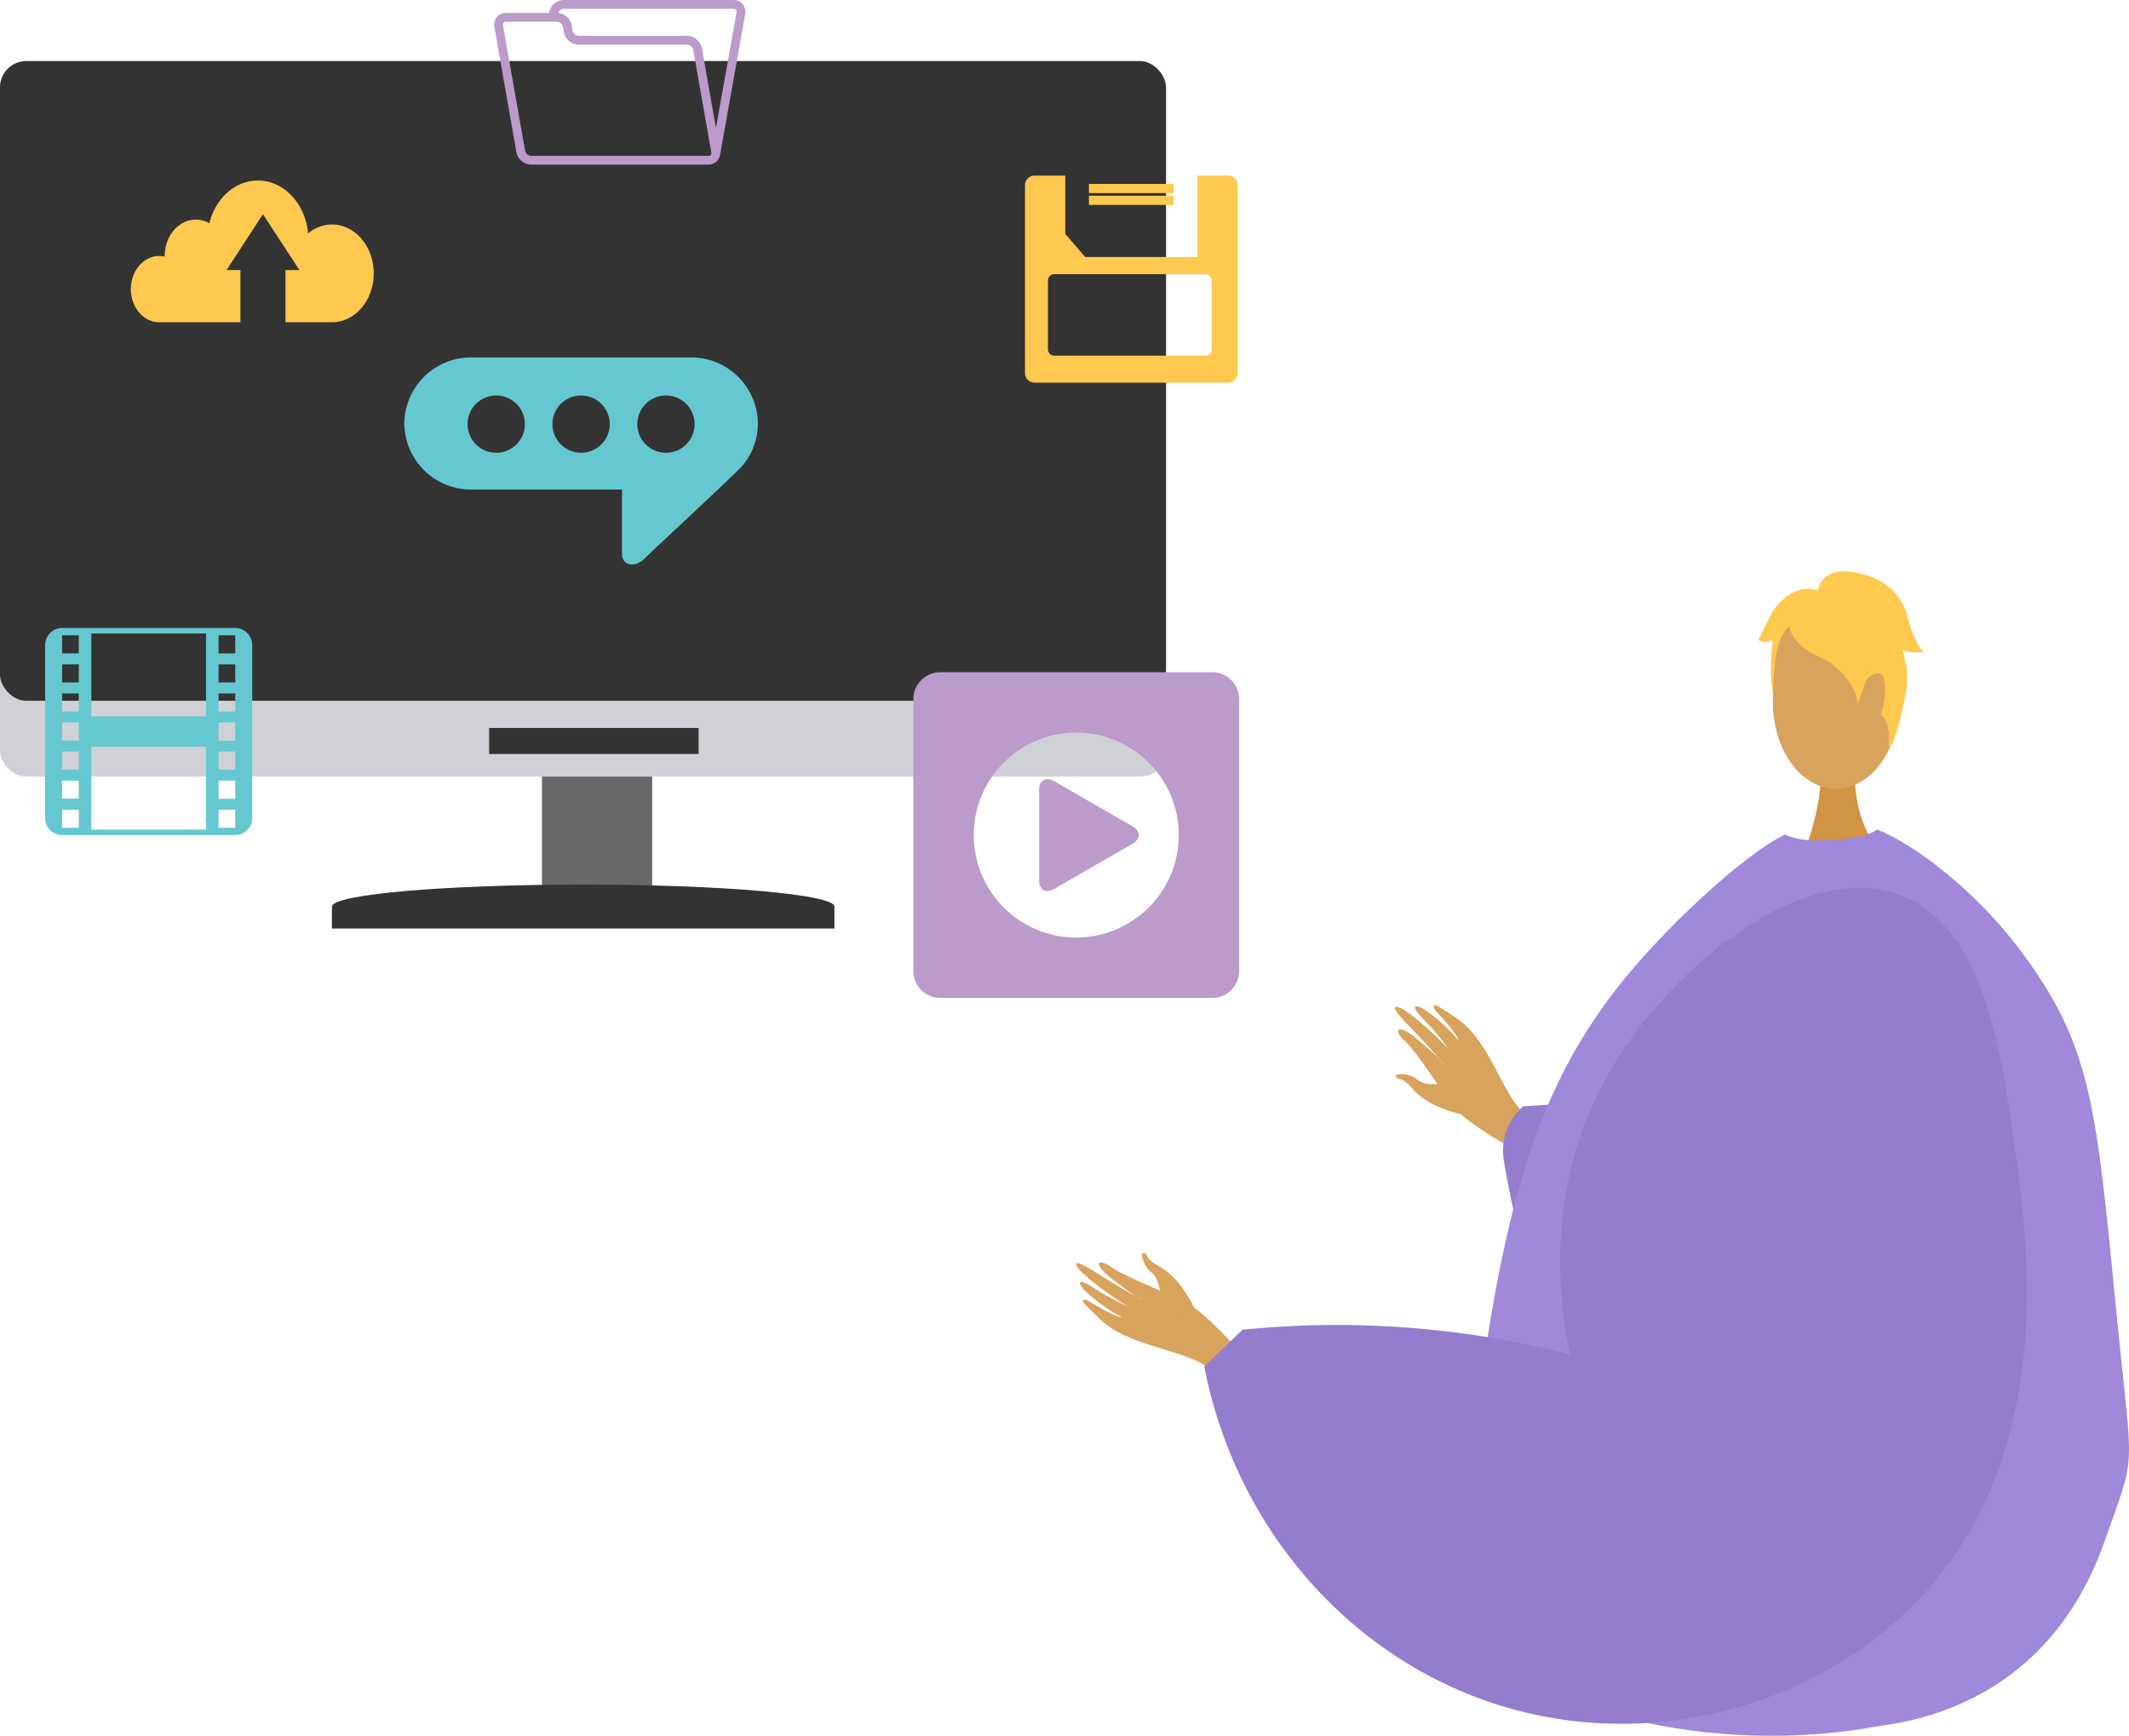 <svg xmlns="http://www.w3.org/2000/svg" width="554.871" height="452.497" viewBox="0 0 554.871 452.497"><defs><style>.a{fill:#6a676b;}.b{fill:#d0d1d6;}.c{fill:#333;}.d{fill:#65c8d0;}.e{fill:#ffc84f;}.f{fill:#ba9bc9;}.g{fill:#d19442;}.h,.i{fill:#d8a35d;}.i,.l{fill-rule:evenodd;}.j,.l{fill:#947dce;}.k{fill:#a088db;}</style></defs><g transform="translate(-840.536 -385.125)"><g transform="translate(840.536 385.125)"><g transform="translate(0 15.92)"><rect class="a" width="28.72" height="33.352" transform="translate(141.255 185.29)"/><rect class="b" width="303.993" height="186.547" rx="6.855"/><g transform="translate(86.506 214.682)"><path class="c" d="M920.542,609.853v-5.718c0-3.171,29.33-5.735,65.489-5.735s65.486,2.564,65.486,5.735v5.718Z" transform="translate(-920.542 -598.4)"/></g><g transform="translate(127.487 173.852)"><rect class="c" width="54.596" height="6.787"/></g><rect class="c" width="303.875" height="166.761" rx="6.855"/></g><path class="d" d="M1027.991,496.792a16.906,16.906,0,0,0,2.138-7.547q.018-.366.018-.719h0v0a17.425,17.425,0,0,0-17.61-17.234H955.594a17.423,17.423,0,0,0-17.608,17.234v0h0v0a17.423,17.423,0,0,0,17.608,17.226h39.13v16.659c0,3.386,3.54,3.67,5.856,1.353,2.219-2.22,18.717-17.489,24.184-22.849q.276-.263.542-.535l.119-.119c.032-.032.063-.068.094-.1s.057-.059.085-.091A15.209,15.209,0,0,0,1027.991,496.792Zm-51.391-8.1a7.466,7.466,0,1,1,7.466,7.466A7.466,7.466,0,0,1,976.6,488.687Zm22.117,0a7.467,7.467,0,1,1,7.466,7.466A7.467,7.467,0,0,1,998.717,488.687Zm-44.236,0a7.466,7.466,0,1,1,7.466,7.466A7.467,7.467,0,0,1,954.481,488.687Z" transform="translate(-832.619 -378.125)"/><path class="e" d="M924.508,440.117a9.769,9.769,0,0,0-6.235,2.307c-.7-7.743-6.3-13.773-13.092-13.773-6,0-11.065,4.707-12.651,11.143a7.092,7.092,0,0,0-3.535-.952c-4.47,0-8.094,4.246-8.094,9.482,0,.057,0,.114,0,.17a6.355,6.355,0,0,0-1.453-.17c-4.07,0-7.368,3.867-7.368,8.635s3.3,8.635,7.368,8.635h21.19V451.986h-3.626l9.492-14.559L916,451.986h-3.625v13.609h12.132c6,0,10.871-5.7,10.871-12.739S930.511,440.117,924.508,440.117Z" transform="translate(-837.973 -381.589)"/><g transform="translate(238.048 175.237)"><path class="f" d="M1138.613,547.2h-70.926a7.011,7.011,0,0,0-6.989,6.992v70.925a7.01,7.01,0,0,0,6.989,6.991h70.926a7.012,7.012,0,0,0,6.991-6.991V554.187A7.013,7.013,0,0,0,1138.613,547.2Zm-35.463,69.169a26.715,26.715,0,1,1,26.714-26.714A26.716,26.716,0,0,1,1103.15,616.364Z" transform="translate(-1060.697 -547.195)"/><path class="f" d="M1115.369,585.306l-20.459-11.813c-2.144-1.24-3.9-.227-3.9,2.249v23.626c0,2.475,1.755,3.488,3.9,2.25l20.459-11.812C1117.512,588.57,1117.512,586.544,1115.369,585.306Z" transform="translate(-1058.234 -545.102)"/></g><path class="d" d="M900.945,536.533H855.852a4.457,4.457,0,0,0-4.444,4.444v45.094a4.457,4.457,0,0,0,4.444,4.445h45.093a4.457,4.457,0,0,0,4.444-4.445V540.977A4.457,4.457,0,0,0,900.945,536.533ZM860.175,588.61h-4.337V583.9h4.337Zm0-7.578h-4.337v-4.708h4.337Zm0-7.575h-4.337v-4.709h4.337Zm0-7.576h-4.337v-4.71h4.337Zm0-7.577h-4.337v-4.711h4.337Zm0-7.577h-4.337v-4.709h4.337Zm0-7.576h-4.337v-4.71h4.337Zm3.278-5.183h29.891v21.6H863.453Zm29.891,51.118H863.453v-21.6h29.891Zm7.615-.474h-4.338V583.9h4.338Zm0-7.578h-4.338v-4.708h4.338Zm0-7.575h-4.338v-4.709h4.338Zm0-7.576h-4.338v-4.71h4.338Zm0-7.577h-4.338v-4.711h4.338Zm0-7.577h-4.338v-4.709h4.338Zm0-7.576h-4.338v-4.71h4.338Z" transform="translate(-839.652 -372.824)"/><g transform="translate(267.138 45.774)"><path class="e" d="M1140.524,427.46h-8.011v21.222h-29.23l-5.177-6.019v-15.2H1090.1a2.507,2.507,0,0,0-2.5,2.5v48.98a2.507,2.507,0,0,0,2.5,2.5h50.425a2.508,2.508,0,0,0,2.5-2.5v-48.98A2.508,2.508,0,0,0,1140.524,427.46Zm-4.272,45.275a1.664,1.664,0,0,1-1.665,1.668h-39.332a1.668,1.668,0,0,1-1.67-1.668V454.83a1.669,1.669,0,0,1,1.67-1.665h39.332a1.665,1.665,0,0,1,1.665,1.665Z" transform="translate(-1087.601 -427.46)"/><rect class="e" width="22.09" height="2.391" transform="translate(16.665 2.167)"/><rect class="e" width="22.09" height="2.386" transform="translate(16.665 5.257)"/></g><path class="f" d="M1024.431,386.2a3.069,3.069,0,0,0-2.368-1.07H977.8a3.994,3.994,0,0,0-3.825,3.235l-.023.128H962.709a3.069,3.069,0,0,0-2.368,1.07,3.132,3.132,0,0,0-.65,2.568l5.761,32.671a4,4,0,0,0,3.827,3.24h46.206a3.069,3.069,0,0,0,2.368-1.07,3.007,3.007,0,0,0,.661-1.479l.018,0,6.549-36.728A3.129,3.129,0,0,0,1024.431,386.2Zm-8.335,39.3a.765.765,0,0,1-.612.252H969.278a1.713,1.713,0,0,1-1.568-1.345l-5.761-32.671a.84.84,0,0,1,.147-.7.768.768,0,0,1,.612-.251h13.316a1.714,1.714,0,0,1,1.568,1.345l.247,1.4a4,4,0,0,0,3.827,3.241h28.3a1.716,1.716,0,0,1,1.569,1.346l4.7,26.683A.833.833,0,0,1,1016.1,425.492Zm6.728-37.129-5.368,30.1-3.659-20.749a4,4,0,0,0-3.827-3.242h-28.3a1.714,1.714,0,0,1-1.568-1.345l-.248-1.4A4.006,4.006,0,0,0,976.3,388.5a1.724,1.724,0,0,1,1.494-1.082h44.266a.762.762,0,0,1,.611.252A.835.835,0,0,1,1022.824,388.363Z" transform="translate(-830.859 -385.125)"/></g><g transform="translate(1121.036 534.086)"><path class="e" d="M1280.608,527.9s-6.241-3.744-12.482,4.993l-3.744,7.489s1.249,1.248,3.744,0c0,0-1.136,8.794.056,13.758l3.689-15.007Z" transform="translate(-1086.601 -522.551)"/><path class="g" d="M1288.7,570.137s-1.366,15.238,8.034,23.664-21.662,0-21.662,0,5.78-14.595,4.484-23.664S1288.7,570.137,1288.7,570.137Z" transform="translate(-1085.732 -519.382)"/><path class="h" d="M1267.9,556.249c0,12.381,7.357,22.42,16.433,22.42s16.433-10.038,16.433-22.42-7.358-22.421-16.433-22.421c-4.733,0-10.448-.492-13.446,3.876C1268.133,541.713,1267.9,550.324,1267.9,556.249Z" transform="translate(-1086.315 -522.006)"/><g transform="translate(185.865 3.995)"><path class="e" d="M1277.832,543.967s28.448,15.773,20-9.552C1292,516.895,1258.43,532.677,1277.832,543.967Z" transform="translate(-1271.858 -526.587)"/><path class="e" d="M1281.844,537.831s-17.892-9.367-2.065-10.078,21.954.816,20.549,30.728C1300.328,558.481,1295.73,534.688,1281.844,537.831Z" transform="translate(-1271.746 -526.502)"/></g><path class="e" d="M1278.65,528.323s.275-6.52,9.012-5.271,13.083,6.322,14.331,11.315,3.431,9.5,4.679,9.5c0,0-4.755.6-6-.647,0,0,3.241,8.977-.876,16.345,0,0-1.62-11.353-7.861-12.6S1278.65,528.323,1278.65,528.323Z" transform="translate(-1085.442 -522.893)"/><g transform="translate(83.055 113.064)"><path class="i" d="M1209.914,666.311c-.968-.8-14.167-7.411-18.21-12.879s-9.5-14-12.194-16.457c-3.172-2.888-2.222-4.676,1.851-1.6,2.648,2,7.54,6.412,8.308,7.58.372.565-2.431-2.895-5.794-6.465-3.575-3.794-7.718-7.751-7.024-8.467,1.346-1.387,12.478,9.041,14.059,11.108a61.456,61.456,0,0,0-4.251-5.4c-2.075-2.342-4.875-4.771-4.651-5.716.352-1.49,7.115,3.51,11.222,8.536.246-.018-.523-1.979-5.831-7.607-.534-.565-1.226-2.409,1.1-.9,4.887,3.166,7.249,4.162,11.36,10.546,4.01,6.227,6.821,14.075,11.175,17.664Z" transform="translate(-1176.774 -627.461)"/><path class="i" d="M1193.969,654.517s-8.408-1.614-12.613-6.592c-2.5-2.959-3.328-2.354-3.923-2.756-1.977-1.335,2.747-1.742,5.351.481,2.116,1.806,6.97.595,8.654,1.432s5.717,3.951,5.761,5.309S1193.969,654.517,1193.969,654.517Z" transform="translate(-1176.759 -626.112)"/></g><path class="j" d="M1208.913,694.177s-4.556-19.627-5.914-28.393a15.363,15.363,0,0,1,5.092-13.859l11.882-.792Z" transform="translate(-1091.603 -512.474)"/><path class="k" d="M1199.157,725.62c6.691-45.6,15.078-73.412,34.581-98.661,12.109-15.677,33.506-35.424,44.173-40.536,4.113,1.978,9.472,1.477,9.472,1.477s10.778.1,14.517-2.768c9.97,3.825,25.7,16.181,36.662,30.587,19.361,25.441,20.357,40.645,25.8,96.068,4.169,42.463,5.378,34.772-3.265,59.155-15.758,44.454-54.25,47.055-59.827,48.083-38.57,7.115-95.264-1.184-112.816-35.388C1176.445,760.239,1187.464,805.306,1199.157,725.62Z" transform="translate(-1093.192 -517.836)"/><g transform="translate(0 177.597)"><path class="i" d="M1144.156,714.435c-.978-.774-10.193-12.042-16.352-14.923s-15.587-6.579-18.539-8.7c-3.473-2.493-5-1.308-1.159,2,2.5,2.148,7.815,6,9.111,6.526.628.256-3.322-1.8-7.5-4.356-4.437-2.721-9.153-5.947-9.7-5.178-1.058,1.49,11.414,10.19,13.754,11.329a65.141,65.141,0,0,1-6.136-3.088c-2.711-1.557-5.66-3.778-6.528-3.411-1.368.576,4.914,6.082,10.659,9.1.035.235-2.028-.163-8.611-4.2-.662-.405-2.595-.749-.643,1.176,4.108,4.054,5.574,6.1,12.635,8.9,6.885,2.725,15.089,4.06,19.493,7.544Z" transform="translate(-1099.959 -686.956)"/><path class="i" d="M1129.359,701.434s-3.352-7.605-9.071-10.721c-3.4-1.851-2.989-2.727-3.5-3.218-1.714-1.631-1.1,2.86,1.6,4.932,2.2,1.683,2.059,6.428,3.229,7.867s5.043,4.7,6.369,4.517S1129.359,701.434,1129.359,701.434Z" transform="translate(-1098.67 -687.146)"/></g><path class="l" d="M1226.131,720.8c-2.233-10.437-7.509-41.746,9.569-72.351,15.946-28.575,51.749-57.2,76.922-47.247,21.269,8.408,25.886,40.77,29.167,63.771,3.945,27.656,12.48,87.478-31.008,125.691-24.885,21.868-61.273,31.8-95.985,23.547-42.23-10.037-75.232-45.38-83.989-90.275l9.984-9.553a244.655,244.655,0,0,1,85.34,6.417Z" transform="translate(-1097.453 -516.695)"/><path class="e" d="M1278.65,542.83s10.219,5.582,10.37,13.126c0,0,3.136-7.61,2.565-9.329S1278.65,542.83,1278.65,542.83Z" transform="translate(-1085.442 -521.273)"/><path class="e" d="M1290.153,550.189a3.99,3.99,0,0,1,3.666-2.281c2.565.151,1.207,10.225.3,10.469s2.59.243,2.113,7.485,6.742-14.92,4.333-20.813-4.786-1.969-7.5-.158A7.4,7.4,0,0,0,1290.153,550.189Z" transform="translate(-1084.507 -521.347)"/></g></g></svg>